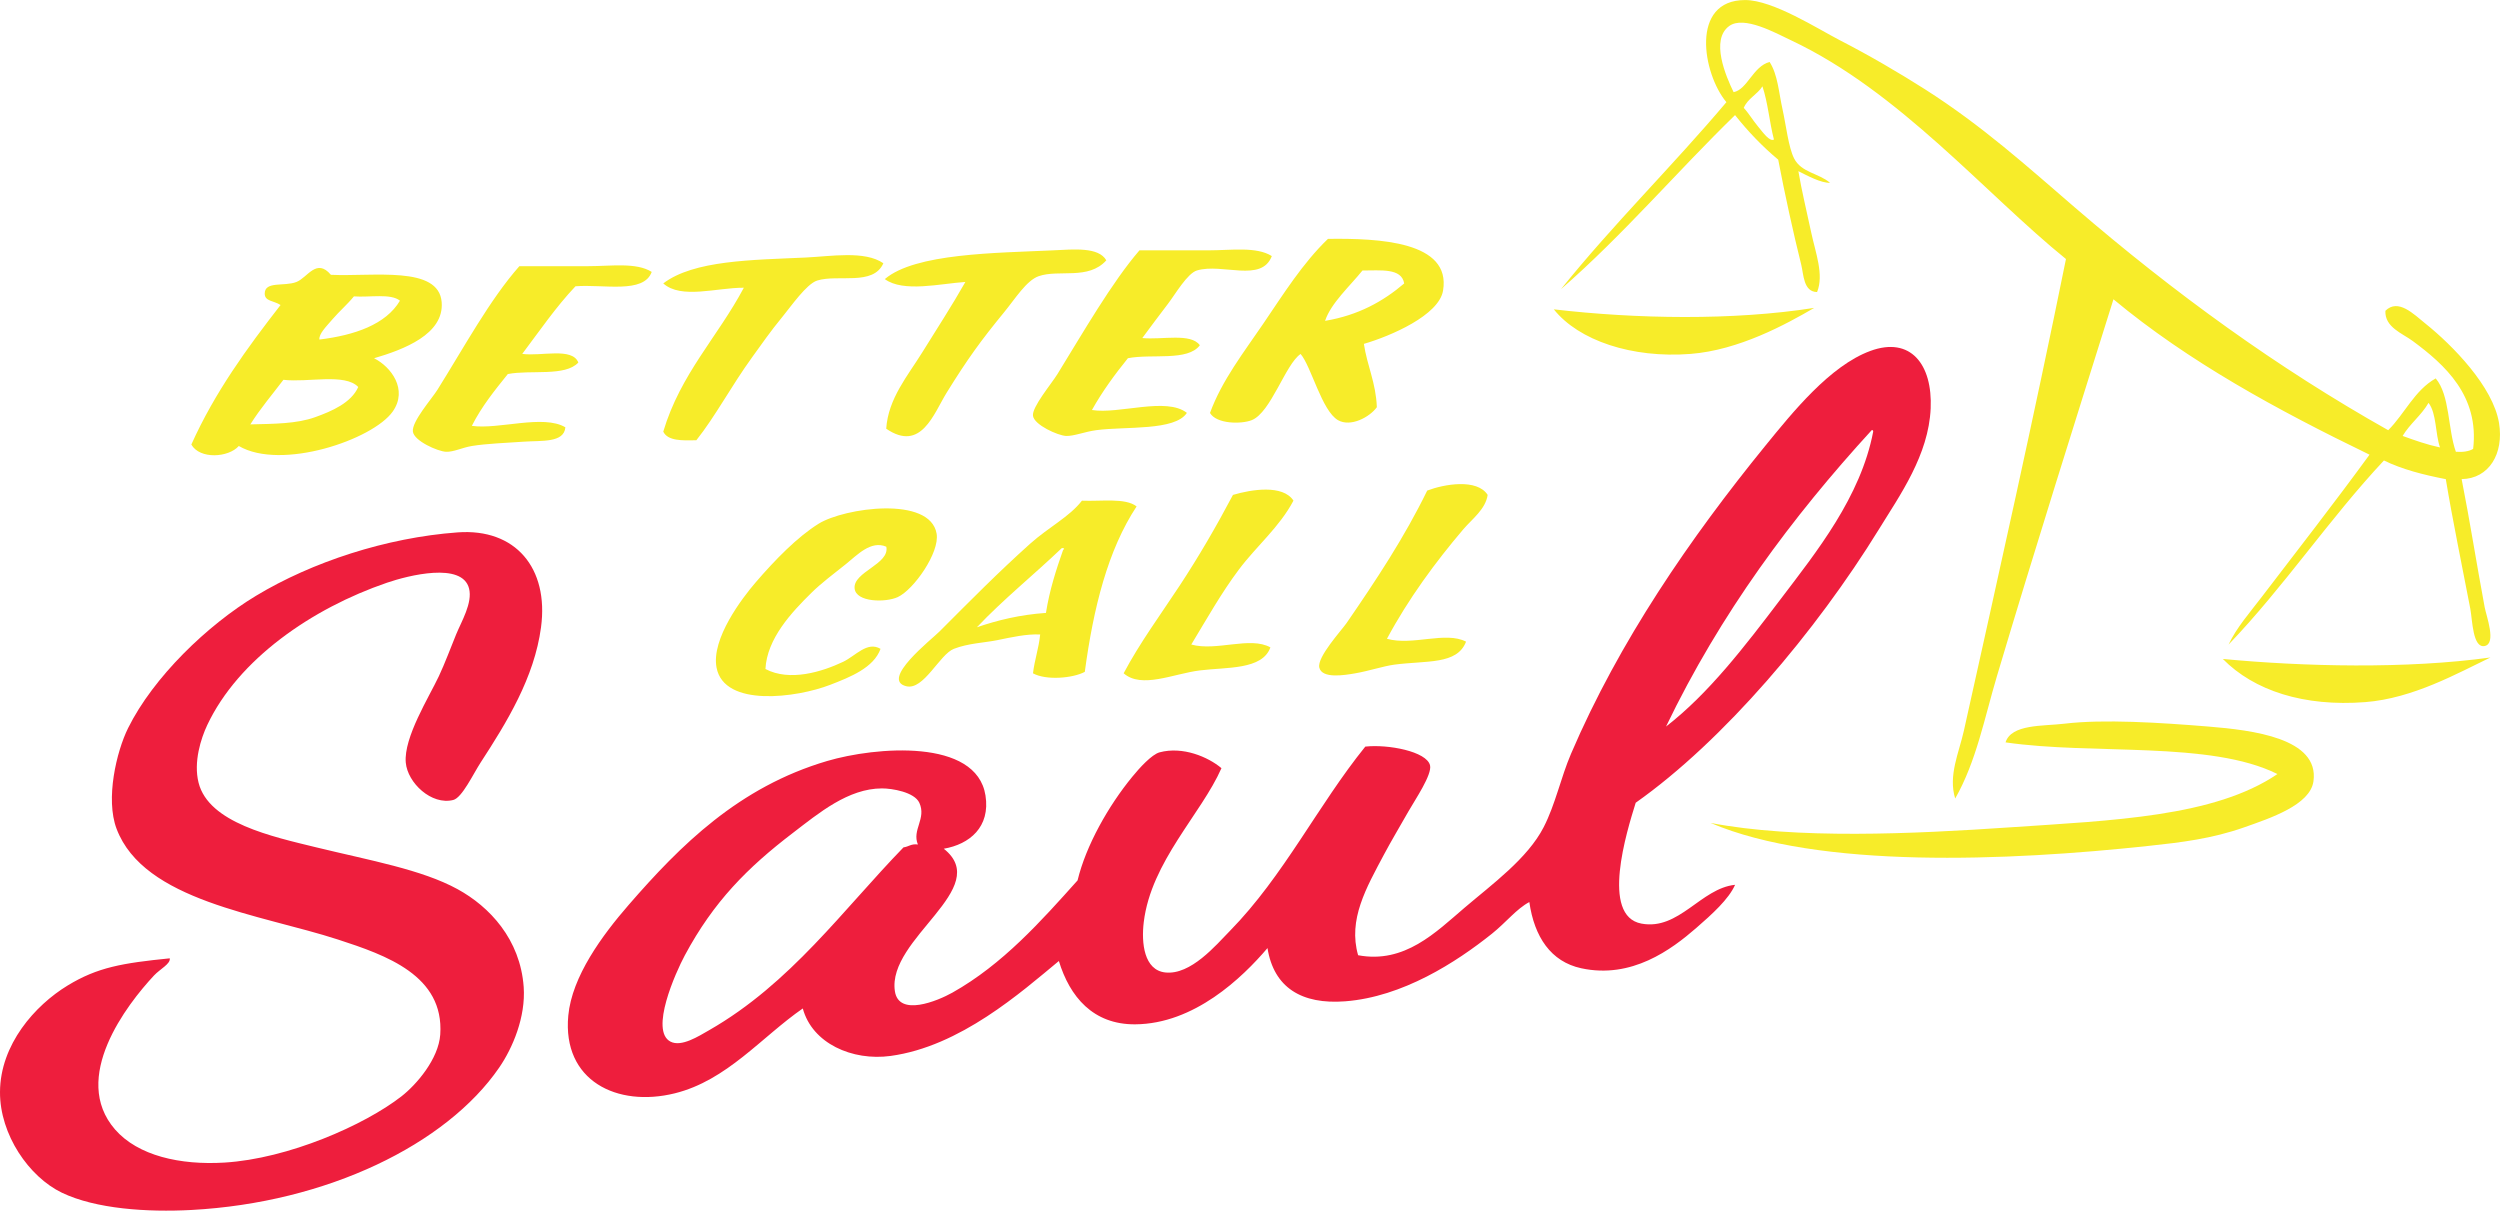 <?xml version="1.0"?>
<svg xmlns="http://www.w3.org/2000/svg" width="5669.3" height="2745.4" xml:space="preserve">
  <g fill-rule="evenodd" clip-rule="evenodd">
    <path d="M3934.7 2006.5c-14.5 32.7-51.9 66.4-88.1 97.9-56.4 49-146.5 116.2-261 91.3-68.6-14.9-106.2-71-117.5-150.1-28.9 15.2-52.6 46-84.8 71.8-81.2 64.9-202.6 143.3-332.8 153.3-98.9 7.6-161.9-31.2-176.2-120.7-57.3 67.4-166.3 172.1-300.2 172.9-95.3.6-148.1-62.4-172.9-143.6-85.5 70.7-223.7 193.8-381.7 215.3-86.8 11.8-177.6-28.4-199-107.7-93.8 65-172 163.2-290.4 192.5-130.7 32.3-255.2-28.5-241.4-176.2 8.3-89 77.2-182.4 137-251.2 117.3-135.1 249.6-267.2 450.2-326.3 109.1-32.1 338.4-52.2 358.9 78.3 11.2 71.4-35.9 110.6-94.6 120.7 112.9 89.6-128.8 203.1-110.9 323 8.8 58.6 96.2 22.5 130.5 3.3 114.1-64.1 201.6-162.7 283.8-254.5 19-79 69.9-169 124-234.9 16.4-20.1 44.2-50.7 62-55.5 52.2-14 109.7 10.1 140.3 35.9-45.7 103.9-159.5 211.7-176.2 349.1-5.8 47.5.7 109 48.9 114.2 57.8 6.2 114.6-61.7 146.8-94.6 121.8-124.4 199.4-284.8 306.7-417.6 51.2-5.7 139.1 10.9 146.8 42.4 5.1 20.9-33.8 77.9-48.9 104.4-21 36.9-39.3 67.5-55.5 97.9-40.2 75.6-81.9 147.5-58.7 228.4 105.5 19.8 176.3-52.2 241.4-107.7 62.4-53.2 143-111.7 179.4-182.7 26.7-52 38.8-112.2 62-166.4 109.4-255.5 271.2-490.3 440.4-698.2 62.3-76.5 146.7-181.5 238.2-215.3 91.3-33.7 141.5 30.2 137 130.5-4.7 105.5-69.4 196.1-117.5 274.1-142.3 230.9-352 479.2-551.4 619.9-20.4 65.5-80 256.9 13.1 274.1 85.3 15.8 134.6-80 212.3-88zm-156.6-358.9c96.5-74.7 177.6-180.4 261-290.4 79.8-105.2 180.6-230.4 208.8-378.5-.2-2-.5-3.9-3.3-3.3-181.4 198.2-343.3 415.9-466.5 672.2zm-1693.3 172.9c-11.2-24.3-62-32.7-84.8-32.6-76.5.1-143.1 55.9-202.3 101.2-102.6 78.4-179.4 155.5-244.7 277.3-21.2 39.6-79.9 171-32.6 195.7 24.7 12.9 63.6-12.1 88.1-26.1 184.3-105.6 303.6-273.5 440.4-414.4 11.7-1.4 17.4-8.7 32.6-6.5-13.8-33.4 19.8-58.6 3.3-94.6zM153.3 2234.9C79.4 2279.9.5 2368.5 0 2476.3c-.5 96.8 65.9 192.6 140.3 228.4 77 37 193.8 44.5 293.6 39.2 307.5-16.5 578.5-148.6 698.2-323 30.5-44.4 60.3-114.6 55.5-182.7-7.8-108.3-77.5-182.2-150.1-221.9-81.4-44.5-198.2-65-319.7-94.6-100.8-24.6-244.6-55.6-267.5-146.8-11.8-47 5.4-100.3 19.6-130.5 70.2-149.2 237.5-264.8 407.8-323 48-16.4 170.6-47.6 186 13.1 8.3 32.7-17.3 74.8-29.4 104.4-12.8 31.3-24.9 64.3-39.1 94.6-22.2 47.2-80 139-75 195.8 4 45.9 58.3 97.3 107.7 84.8 20-5.1 45.2-59 62-84.8 59.3-91.2 121.8-192.6 137-306.7 18-134.3-57.9-225-189.2-215.3-162.2 11.9-330.2 67.3-456.8 143.6-110.5 66.6-233 184.5-290.4 300.2-26.4 53.3-51.7 160.8-26.1 228.4 62 164 326 193.8 502.4 251.2 108.7 35.4 240.7 81.3 231.6 215.3-3.8 55.4-53.8 113.6-88.1 140.3-83.8 65.2-256.6 141.3-401.3 150.1-100.5 6.1-196.1-15.5-248-75-101.8-117 26.7-283.3 88.1-349.1 14.1-15.1 38-26.5 35.9-39.1-107.2 10.8-163.6 20.2-231.7 61.7z" fill="#ee1e3d"/>
    <path d="M3092.9 779.8c7.5 50.2 27.3 88 29.4 143.6-16.5 22.8-59.6 45.7-88.1 29.4-36.7-21.1-60.6-121.9-84.8-150.1-34.4 23.1-67.3 132.9-110.9 150.1-23.9 9.4-79.7 8.9-94.6-16.3 27.1-74.1 76.8-137.7 120.7-202.3 45.7-67.2 89.7-137.6 146.8-192.5 116-1.6 280 5.8 261 117.5-9.5 55.8-118.5 102.8-179.5 120.6zm-3.2-166.4c-28.6 35.6-71.6 74.1-84.8 114.2 75.5-12.6 131.9-44.3 179.4-84.8-5.8-35.6-53.6-29.2-94.6-29.4zm-701.5-45.7c-128.9 6.1-312.8 6.3-381.7 65.2 41.9 31 126.8 10.1 182.7 6.5-30.8 54.3-65.1 107-97.9 159.9-32.6 52.6-77.2 104.6-81.6 172.9 79.1 54.2 107.6-34.1 137-81.6 47.1-76 77-117.5 130.5-182.7 24.8-30.2 50.6-72 78.3-81.6 46.1-16 112.4 9.5 153.3-35.9-17.4-30.7-73.7-24.9-120.6-22.7zm352.4 0H2584c-62.3 72.2-127.9 186.3-186 280.6-13.8 22.3-58.2 75.1-55.5 94.6 2.9 20.9 56.6 44.8 75 45.7 17.2.8 42.4-9.6 68.5-13.1 66.8-8.9 178.5 2.1 205.5-39.2-46.6-36.7-154.1 3.5-215.3-6.5 23.8-42.6 51.9-80.7 81.6-117.5 53.7-10.5 135.8 7.5 163.1-29.4-20.5-28.4-85.9-11.9-130.5-16.3 19-25.6 37.3-50.4 58.7-78.3 15.5-20.2 43.5-68.6 65.3-75 57.5-17.1 146.5 28.5 169.7-32.6-34.9-22-91.9-13-143.5-13zM1827.1 584c-121 5.6-253.7 5.9-323 58.7 40.5 36.5 121.7 9.4 182.7 9.8-58.8 110.9-143.8 195.6-182.7 326.3 10.2 21.3 42.8 20.3 75 19.6 44.1-55.7 78.8-122.4 127.2-189.2 19.9-27.4 40.2-57 68.5-91.4 18.9-22.9 54.2-74 78.3-81.6 47.1-14.8 127.3 12.9 150.1-39.2-42.1-29.2-118.7-15.7-176.1-13zm-492.7 19.6h-156.6c-67.2 76.1-124.9 183-186 280.6-12.9 20.5-58.5 72-55.5 94.6 2.8 21.3 56.5 44.8 75 45.7 17 .8 36.9-9.5 58.7-13.1 32.8-5.4 78.8-7.1 117.5-9.8 41.3-2.9 91.5 3 94.6-32.6-50.3-29.9-151.7 5.6-212.1-3.3 22.3-44.1 52-80.7 81.6-117.5 52-10 130.1 6.2 159.9-26.1-13.8-35.1-84.3-13.6-127.2-19.6 39.3-52.1 76.3-106.4 120.7-153.3 63.4-5.1 154.8 17.8 172.9-32.6-34.9-22-91.9-13-143.5-13zM848.3 812.4c38.7 19.5 77.3 71 42.4 120.7-45 64-252.7 134.7-349.1 78.3-23.6 26.4-88.3 30.7-107.7-3.3C487.5 888.8 560.6 789 636.2 691.7c-15.1-10.1-36.1-8-35.9-26.1.3-28.7 44.2-15.4 71.8-26.1 25.4-9.8 45.4-55.3 78.3-16.3 95.9 4.5 244.6-21.5 251.2 62 5.8 73-86.7 107.6-153.3 127.2zm-45.7-140.3c-14.4 17.8-33 33.7-48.9 52.2-14.2 16.6-30.8 32.8-29.4 45.7 79.9-9.8 150.6-34.1 182.7-88.1-21-17.1-69-7.1-104.4-9.8zM642.7 861.3c-25.3 33.5-52.4 65-75 101.1 54.4-1.3 104.9-1.3 146.8-16.3 38-13.6 82.2-32.8 97.9-68.5-30.2-31.8-114.3-9.7-169.7-16.3zm2593.8 251.2c-51.5 105.8-115.9 203.1-182.7 300.2-11.5 16.7-67.6 77.5-62 101.2 6.2 25.9 57.5 17.2 81.6 13 30.3-5.2 64.2-16.4 88.1-19.6 73.5-9.8 142.9.6 163.1-52.2-46.6-24.2-120.8 9.8-179.4-6.5 48.6-90.7 110.3-174.4 172.9-248 20.4-23.9 50.8-45.8 55.5-78.3-24-37.4-98.3-24.6-137.1-9.8zm-440.5 9.8c-38 71.9-77.6 139.9-120.7 205.5-43.7 66.4-90.6 130.1-127.2 199 40.5 35.8 113.1.9 172.9-6.5 60.8-7.6 141.7-.9 159.9-52.2-46.1-25.7-122.5 9.4-179.4-6.5 35.4-58.6 68.2-117 107.7-169.7 40.1-53.6 92.3-96.5 124-156.6-24-36.9-95.1-25.5-137.2-13zm-342.5 13.1c43.8 1.9 98.3-7 124 13-65.3 98.9-98 230.4-117.5 375.2-27.5 14.6-87.7 19.7-117.5 3.3 3.7-31.1 13.1-56.5 16.3-88.1-31.4-1.4-64 6.1-97.9 13-28 5.7-65.5 6.9-97.9 19.6-32.3 12.6-68.3 94.4-107.7 84.8-59.9-14.5 57.1-106 75-124 72.6-72.6 131.8-132.8 205.5-199 42.7-38.1 89.3-61.1 117.7-97.8zm-238.2 287.1c47-16.1 97.6-28.5 156.6-32.6 8.3-52.6 23.4-98.5 39.2-143.6 3.4-.2 2.6-4.2-3.3-3.3-63.4 60.6-132.2 115.8-192.5 179.5zm-277.3-88.1c3 31.6 70.2 32.4 97.9 19.6 36.1-16.7 95.3-100.8 88.1-143.6-14.6-86.8-209.5-58.8-267.5-22.8-47.9 29.7-98.7 81.6-143.5 133.8-29.7 34.6-100.5 127-88.1 192.5 17.3 91.1 182.6 68.2 257.7 39.1 45.6-17.6 98.8-38.7 114.2-81.6-30.2-17.9-56.5 15.9-84.8 29.4-47.6 22.6-121.1 45.5-176.2 16.3 3.5-68.8 58.9-128.1 104.4-172.9 22.3-22 51.9-44.1 78.3-65.2 25.1-20.1 56.5-54.4 91.4-39.2 8.2 39.6-75.6 57-71.9 94.6zm3425.7 257.8c108.5-8.4 209.7-65.7 283.8-101.2-189.8 26.3-423.6 20.7-606.8 3.3 71.1 72.1 183.7 108.6 323 97.9zm-492.6 326.2c74.7-8 144.4-16.2 218.6-42.4 57.9-20.5 149.2-50.3 156.6-104.4 13.4-97.7-138.4-115.8-238.2-124-110.1-9-237.9-17.1-326.3-6.5-48.7 5.9-120.5.5-133.8 42.4 199.4 29 464.2-4.1 616.6 71.8C5022 1852.6 4789 1860.5 4561 1876c-226 15.4-487.8 27.4-681.9-9.8 246.2 105 675.4 86.2 992 52.2zM4078.2 388.2c7.6 44.9 19.2 92.3 29.4 140.3 9.3 43.9 29.1 94.8 13 133.8-31.1-.5-30.4-40-35.9-62-17.9-71.7-37.5-161-52.2-238.2-36.2-30.2-68.6-64.1-97.9-101.1-133.3 129.8-254.1 272.3-394.8 394.8 118.8-147.7 253.3-279.6 375.2-424.1-53.8-64.3-83-231.5 42.4-231.6 63.1-.1 165 65.5 215.3 91.4 66.6 34.2 135.3 74.5 192.5 110.9 130.5 83.1 233.7 176.6 339.3 267.5 227.3 195.7 460.1 364.3 711.3 505.7 37.5-37.5 59.7-90.4 107.7-117.5 32.4 38.3 27.2 114.2 45.7 166.4 16.4 1.2 29.6-.9 39.2-6.5 14.2-120.2-63.8-190.6-137-244.7-23.8-17.6-63.7-31.2-62-68.5 28.9-28.7 64 7.4 91.3 29.4 60.6 48.6 152.8 142.3 166.4 225.1 11.4 69.2-22.6 126.3-84.8 127.2 18.5 93.6 32.7 185.4 52.2 290.4 3.8 20.2 27.3 82.7 0 88.1-27.2 5.4-27.7-59-32.6-84.8-18.1-94.7-40-199.9-55.5-293.6-51-9.9-99.5-22.3-140.3-42.4-124.1 132.6-226.7 286.6-352.4 417.6 18.4-38.9 48.1-72.4 75-107.7 79.7-104.3 166-215 244.7-323-209.5-101.5-410.9-211.2-580.7-352.4-87.5 279-179.5 570-264.3 854.8-28.3 95.1-46.7 193.2-94.6 277.3-16.1-51.9 8.5-103.7 19.6-153.3 78.1-351.5 158.7-710.2 231.6-1070.1-182.8-147.9-377.3-380-623.2-495.9-36.3-17.2-107-56.5-140.3-32.6-43.3 31.1-7.8 114 9.8 150.1 31.2-6 43.8-58.3 81.6-68.5 18.7 28.9 20.7 68.8 29.4 107.7 7.9 35.7 13.4 85.7 26.1 110.9 16.4 32.5 55.6 33.3 81.6 55.5-20.5.7-51.4-16.2-71.8-26.4zm-123.9-143.5c10.2 10.5 20.3 27.6 32.6 42.4 10.8 13 26.1 34.9 35.9 29.4-10.1-38.9-13.7-84.2-26.1-120.7-11.7 18.7-33.4 27.4-42.4 48.9zm1494.2 743.9c27.2 9.8 54.4 19.6 84.8 26.1-11.1-31.3-7.5-77.3-26.1-101.1-16.2 28.3-42 47-58.7 75zM3523.6 701.5c56.4 70.6 176.8 111.4 309.9 101.1 109.9-8.5 217.3-67.4 280.6-104.4-184.3 29-403.1 25.1-590.5 3.3z" fill="#f7ec29"/>
  </g>
</svg>
